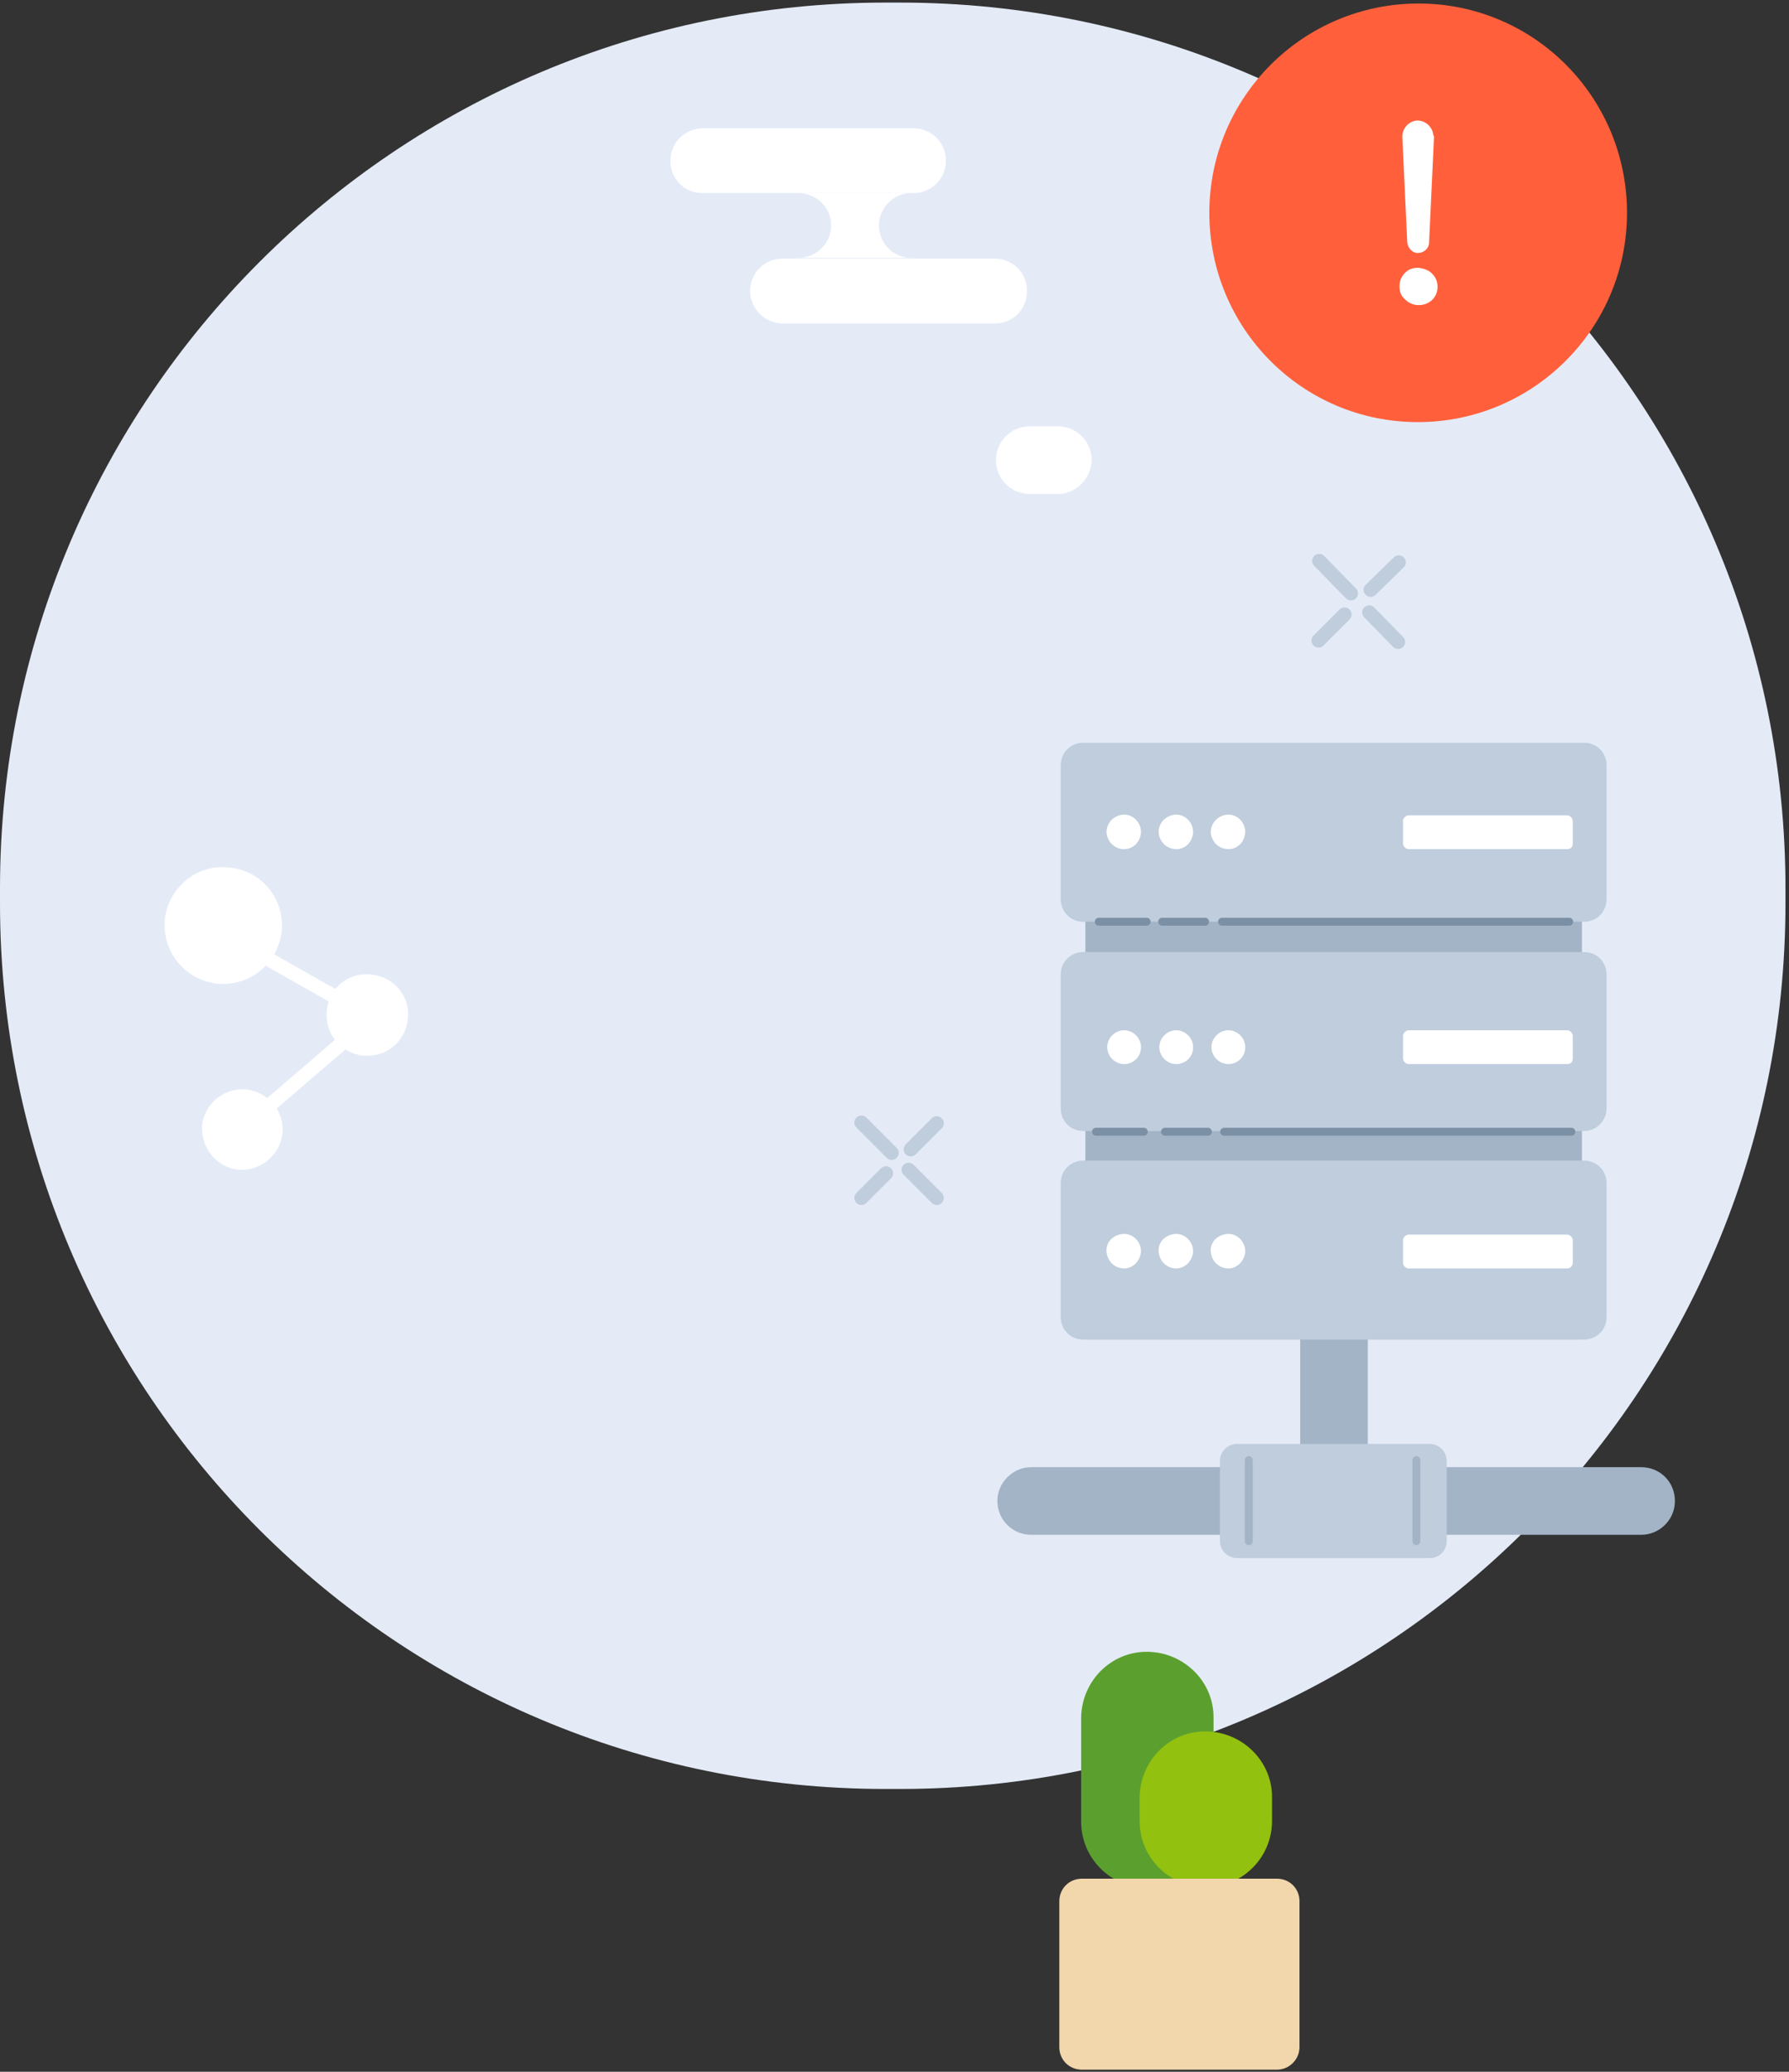 <?xml version="1.0" encoding="utf-8"?>
<!-- Generator: Adobe Illustrator 26.5.0, SVG Export Plug-In . SVG Version: 6.00 Build 0)  -->
<svg version="1.1" id="Layer_1" xmlns="http://www.w3.org/2000/svg" xmlns:xlink="http://www.w3.org/1999/xlink" x="0px" y="0px"
	 viewBox="0 0 254 294" style="enable-background:new 0 0 254 294;" xml:space="preserve">
<rect x="0" y="0" width="254" height="294" fill="#333333" stroke="none"/>
<style type="text/css">
	.st0{fill-rule:evenodd;clip-rule:evenodd;fill:#E4EBF7;}
	.st1{fill-rule:evenodd;clip-rule:evenodd;fill:#FFFFFF;}
	.st2{fill:none;stroke:#FFFFFF;stroke-width:2;}
	.st3{fill-rule:evenodd;clip-rule:evenodd;fill:#FF603B;}
	.st4{fill:none;stroke:#BFCDDD;stroke-width:2;stroke-linecap:round;stroke-linejoin:round;}
	.st5{fill-rule:evenodd;clip-rule:evenodd;fill:#A3B4C6;}
	.st6{fill-rule:evenodd;clip-rule:evenodd;fill:#BFCDDD;}
	.st7{fill:none;stroke:#7C90A5;stroke-width:1.124;stroke-linecap:round;stroke-linejoin:round;}
	.st8{fill:none;stroke:#A3B4C6;stroke-width:1.124;stroke-linecap:round;stroke-linejoin:round;}
	.st9{fill-rule:evenodd;clip-rule:evenodd;fill:#5BA02E;}
	.st10{fill-rule:evenodd;clip-rule:evenodd;fill:#92C110;}
	.st11{fill-rule:evenodd;clip-rule:evenodd;fill:#F2D7AD;}
</style>
<g transform="translate(0 .067)">
	<path class="st0" d="M0,128.1V126C0,56.6,56.3,0.3,125.7,0.3h2.1c69.4,0,125.7,56.3,125.7,125.7v2.1c0,69.4-56.3,125.7-125.7,125.7
		h-2.1C56.3,253.8,0,197.6,0,128.1"/>
</g>
<path class="st1" d="M40,132.1c-0.5,4.6-4.5,7.9-9.1,7.5c-4.6-0.5-7.9-4.5-7.5-9.1c0.5-4.6,4.6-7.9,9.1-7.4
	C37.1,123.5,40.4,127.5,40,132.1"/>
<path class="st2" d="M37.2,135.6l10.6,6 M48.7,147.9l-12.7,10.9"/>
<path class="st1" d="M40.1,160.8c-0.3,3.1-3.1,5.4-6.2,5.2c-3.1-0.3-5.4-3.1-5.2-6.2c0,0,0-0.1,0-0.1c0.3-3.1,3.2-5.4,6.3-5.1
	C38.1,155,40.4,157.7,40.1,160.8 M57.9,144.6c-0.3,3.2-3.1,5.5-6.3,5.2c-3.2-0.3-5.5-3.1-5.2-6.3c0,0,0,0,0-0.1
	c0.3-3.2,3.1-5.5,6.3-5.1C56,138.6,58.3,141.5,57.9,144.6 M99.7,27.4l30,0c2.6,0,4.6-2.1,4.6-4.6c0-2.6-2.1-4.6-4.6-4.6l-30,0
	c-2.6,0.1-4.6,2.2-4.5,4.7C95.2,25.4,97.2,27.4,99.7,27.4 M111.1,45.9l30,0c2.6,0.1,4.7-2,4.7-4.5c0.1-2.6-2-4.7-4.5-4.7
	c-0.1,0-0.1,0-0.2,0l-30,0c-2.6,0-4.6,2.1-4.6,4.6C106.5,43.8,108.6,45.9,111.1,45.9"/>
<path class="st1" d="M113.5,27.4L113.5,27.4l15.9,0c-2.6,0-4.6,2.1-4.6,4.6c0,2.6,2.1,4.6,4.6,4.6l-15.9,0v0
	c2.5-0.1,4.6-2.2,4.5-4.7C118,29.5,116,27.5,113.5,27.4 M150.2,70.1h-4c-2.6,0-4.8-2.1-4.8-4.8c0-2.6,2.1-4.8,4.8-4.8h4
	c2.6,0,4.8,2.1,4.8,4.8C154.9,67.9,152.8,70.1,150.2,70.1"/>
<path class="st3" d="M171.7,30.2c0-16.4,13.3-29.7,29.7-29.7S231,13.8,231,30.2c0,16.4-13.3,29.7-29.7,29.7S171.7,46.6,171.7,30.2"
	/>
<path class="st1" d="M203.6,19.4l-0.7,15c0,0.8-0.7,1.5-1.6,1.5c-0.8,0-1.4-0.7-1.5-1.5l-0.7-15c0-1.2,0.9-2.2,2.1-2.3
	c1.2,0,2.2,0.9,2.3,2.1C203.6,19.3,203.6,19.4,203.6,19.4 M203.3,38.8c0.5,0.5,0.8,1.1,0.8,1.9s-0.3,1.4-0.8,1.9
	c-0.6,0.5-1.2,0.7-1.9,0.7c-0.7,0-1.4-0.3-1.9-0.8c-0.6-0.5-0.8-1.1-0.8-1.9c0-0.8,0.3-1.4,0.8-1.9c0.5-0.5,1.1-0.7,1.9-0.7
	C202.1,38.1,202.8,38.3,203.3,38.8"/>
<path class="st4" d="M194.6,83.7l4-3.9 M187.2,90.9l3.7-3.7 M191.8,84.2l-4.5-4.6 M198.5,91.1l-4.1-4.2 M129.3,163.1l3.7-3.7
	 M122.3,170l3.5-3.5 M126.6,163.6l-4.3-4.3 M133,170l-4-4"/>
<path class="st5" d="M190.2,211.8h-1.6c-2.2,0-4-1.8-4-4v-32.1c0-2.2,1.8-4,4-4h1.6c2.2,0,4,1.8,4,4v32.1
	C194.2,210,192.4,211.8,190.2,211.8"/>
<path class="st5" d="M237.8,213c0,2.7-2.2,4.8-4.8,4.8l0,0h-86.6c-2.7,0-4.8-2.2-4.8-4.8s2.2-4.8,4.8-4.8H233
	C235.7,208.2,237.8,210.3,237.8,213L237.8,213"/>
<path class="st5" d="M154.1,190.1h70.5v-84.6h-70.5V190.1z"/>
<path class="st6" d="M224.9,190.1h-71.1c-1.8,0-3.2-1.4-3.2-3.2v-19c0-1.8,1.4-3.2,3.2-3.2h71.1c1.8,0,3.2,1.4,3.2,3.2v19
	C228.1,188.7,226.7,190.1,224.9,190.1 M224.9,130.8h-71.1c-1.8,0-3.2-1.4-3.2-3.2v-19c0-1.8,1.4-3.2,3.2-3.2h71.1
	c1.8,0,3.2,1.4,3.2,3.2v19C228.1,129.4,226.7,130.8,224.9,130.8"/>
<path class="st1" d="M159.6,120.5c-1.3,0-2.4-1-2.5-2.4c0-1.3,1-2.4,2.4-2.5c0,0,0.1,0,0.1,0c1.3,0,2.4,1.1,2.4,2.5
	C161.9,119.5,160.9,120.5,159.6,120.5 M167,120.5c-1.3,0-2.4-1-2.5-2.4c0-1.3,1-2.4,2.4-2.5c0,0,0.1,0,0.1,0c1.3,0,2.4,1.1,2.4,2.5
	C169.3,119.5,168.3,120.5,167,120.5 M174.4,120.5c-1.3,0-2.4-1-2.5-2.4c0-1.3,1-2.4,2.4-2.5c0,0,0.1,0,0.1,0c1.3,0,2.4,1.1,2.4,2.5
	C176.7,119.5,175.7,120.5,174.4,120.5 M222.5,120.5h-22.5c-0.4,0-0.8-0.4-0.8-0.8c0,0,0,0,0,0v-3.2c0-0.4,0.4-0.8,0.8-0.8h22.5
	c0.4,0,0.8,0.4,0.8,0.8v3.2C223.3,120.2,223,120.5,222.5,120.5"/>
<path class="st6" d="M224.9,160.5h-71.1c-1.8,0-3.2-1.4-3.2-3.2v-19c0-1.8,1.4-3.2,3.2-3.2h71.1c1.8,0,3.2,1.4,3.2,3.2v19
	C228.1,159,226.7,160.5,224.9,160.5"/>
<path class="st7" d="M173.5,130.8h49.3 M165,130.8h6.1 M156,130.8h6.8 M173.8,160.6h49.3 M165.4,160.6h6.1 M155.6,160.6h6.8"/>
<path class="st1" d="M159.6,151c-1.3,0-2.4-1.1-2.4-2.4s1.1-2.4,2.4-2.4c0,0,0,0,0,0c1.3,0,2.4,1.1,2.4,2.4
	C162,150,160.9,151,159.6,151 M167,151c-1.3,0-2.4-1.1-2.4-2.4s1.1-2.4,2.4-2.4c0,0,0,0,0,0c1.3,0,2.4,1.1,2.4,2.4
	C169.4,150,168.3,151,167,151 M174.4,151c-1.3,0-2.4-1.1-2.4-2.4c0-1.3,1.1-2.4,2.4-2.4c0,0,0,0,0,0c1.3,0,2.4,1.1,2.4,2.4
	C176.8,150,175.7,151,174.4,151 M222.5,151h-22.5c-0.4,0-0.8-0.4-0.8-0.8l0,0V147c0-0.4,0.4-0.8,0.8-0.8h22.5c0.4,0,0.8,0.4,0.8,0.8
	v3.2C223.3,150.7,223,151,222.5,151 M159.6,180c-1.3,0-2.4-1-2.5-2.4s1-2.4,2.4-2.5c0,0,0.1,0,0.1,0c1.3,0,2.4,1.1,2.4,2.5
	C161.9,178.9,160.9,180,159.6,180 M167,180c-1.3,0-2.4-1-2.5-2.4s1-2.4,2.4-2.5c0,0,0.1,0,0.1,0c1.3,0,2.4,1.1,2.4,2.5
	C169.3,178.9,168.3,180,167,180 M174.4,180c-1.3,0-2.4-1-2.5-2.4s1-2.4,2.4-2.5c0,0,0.1,0,0.1,0c1.3,0,2.4,1.1,2.4,2.5
	C176.7,178.9,175.7,180,174.4,180 M222.5,180h-22.5c-0.4,0-0.8-0.4-0.8-0.8l0,0V176c0-0.4,0.4-0.8,0.8-0.8h22.5
	c0.4,0,0.8,0.4,0.8,0.8v3.2C223.3,179.6,223,180,222.5,180"/>
<path class="st6" d="M203,221.1h-27.4c-1.3,0-2.4-1.1-2.4-2.4v-11.4c0-1.3,1.1-2.4,2.4-2.4H203c1.3,0,2.4,1.1,2.4,2.4v11.4
	C205.4,220,204.4,221.1,203,221.1"/>
<path class="st8" d="M177.3,207.2v11.5 M201.1,207.2v11.5"/>
<path class="st9" d="M162.9,267.9c-5.2,0-9.4-4.2-9.4-9.4v-14.8c0.1-5.2,4.3-9.4,9.5-9.3c5.1,0.1,9.3,4.2,9.3,9.3v14.8
	C172.3,263.7,168.1,267.9,162.9,267.9"/>
<path class="st10" d="M171.2,267.8c-5.2,0-9.4-4.2-9.4-9.4c0,0,0,0,0,0V255c0.1-5.2,4.3-9.4,9.5-9.3c5.1,0.1,9.3,4.2,9.3,9.3v3.4
	C180.6,263.6,176.4,267.8,171.2,267.8"/>
<path class="st11" d="M181.3,293.7h-27.7c-1.8,0-3.2-1.4-3.2-3.2c0,0,0,0,0,0v-20.7c0-1.8,1.4-3.2,3.2-3.2c0,0,0,0,0,0h27.7
	c1.8,0,3.2,1.4,3.2,3.2c0,0,0,0,0,0v20.7C184.5,292.2,183.1,293.7,181.3,293.7L181.3,293.7"/>
</svg>
